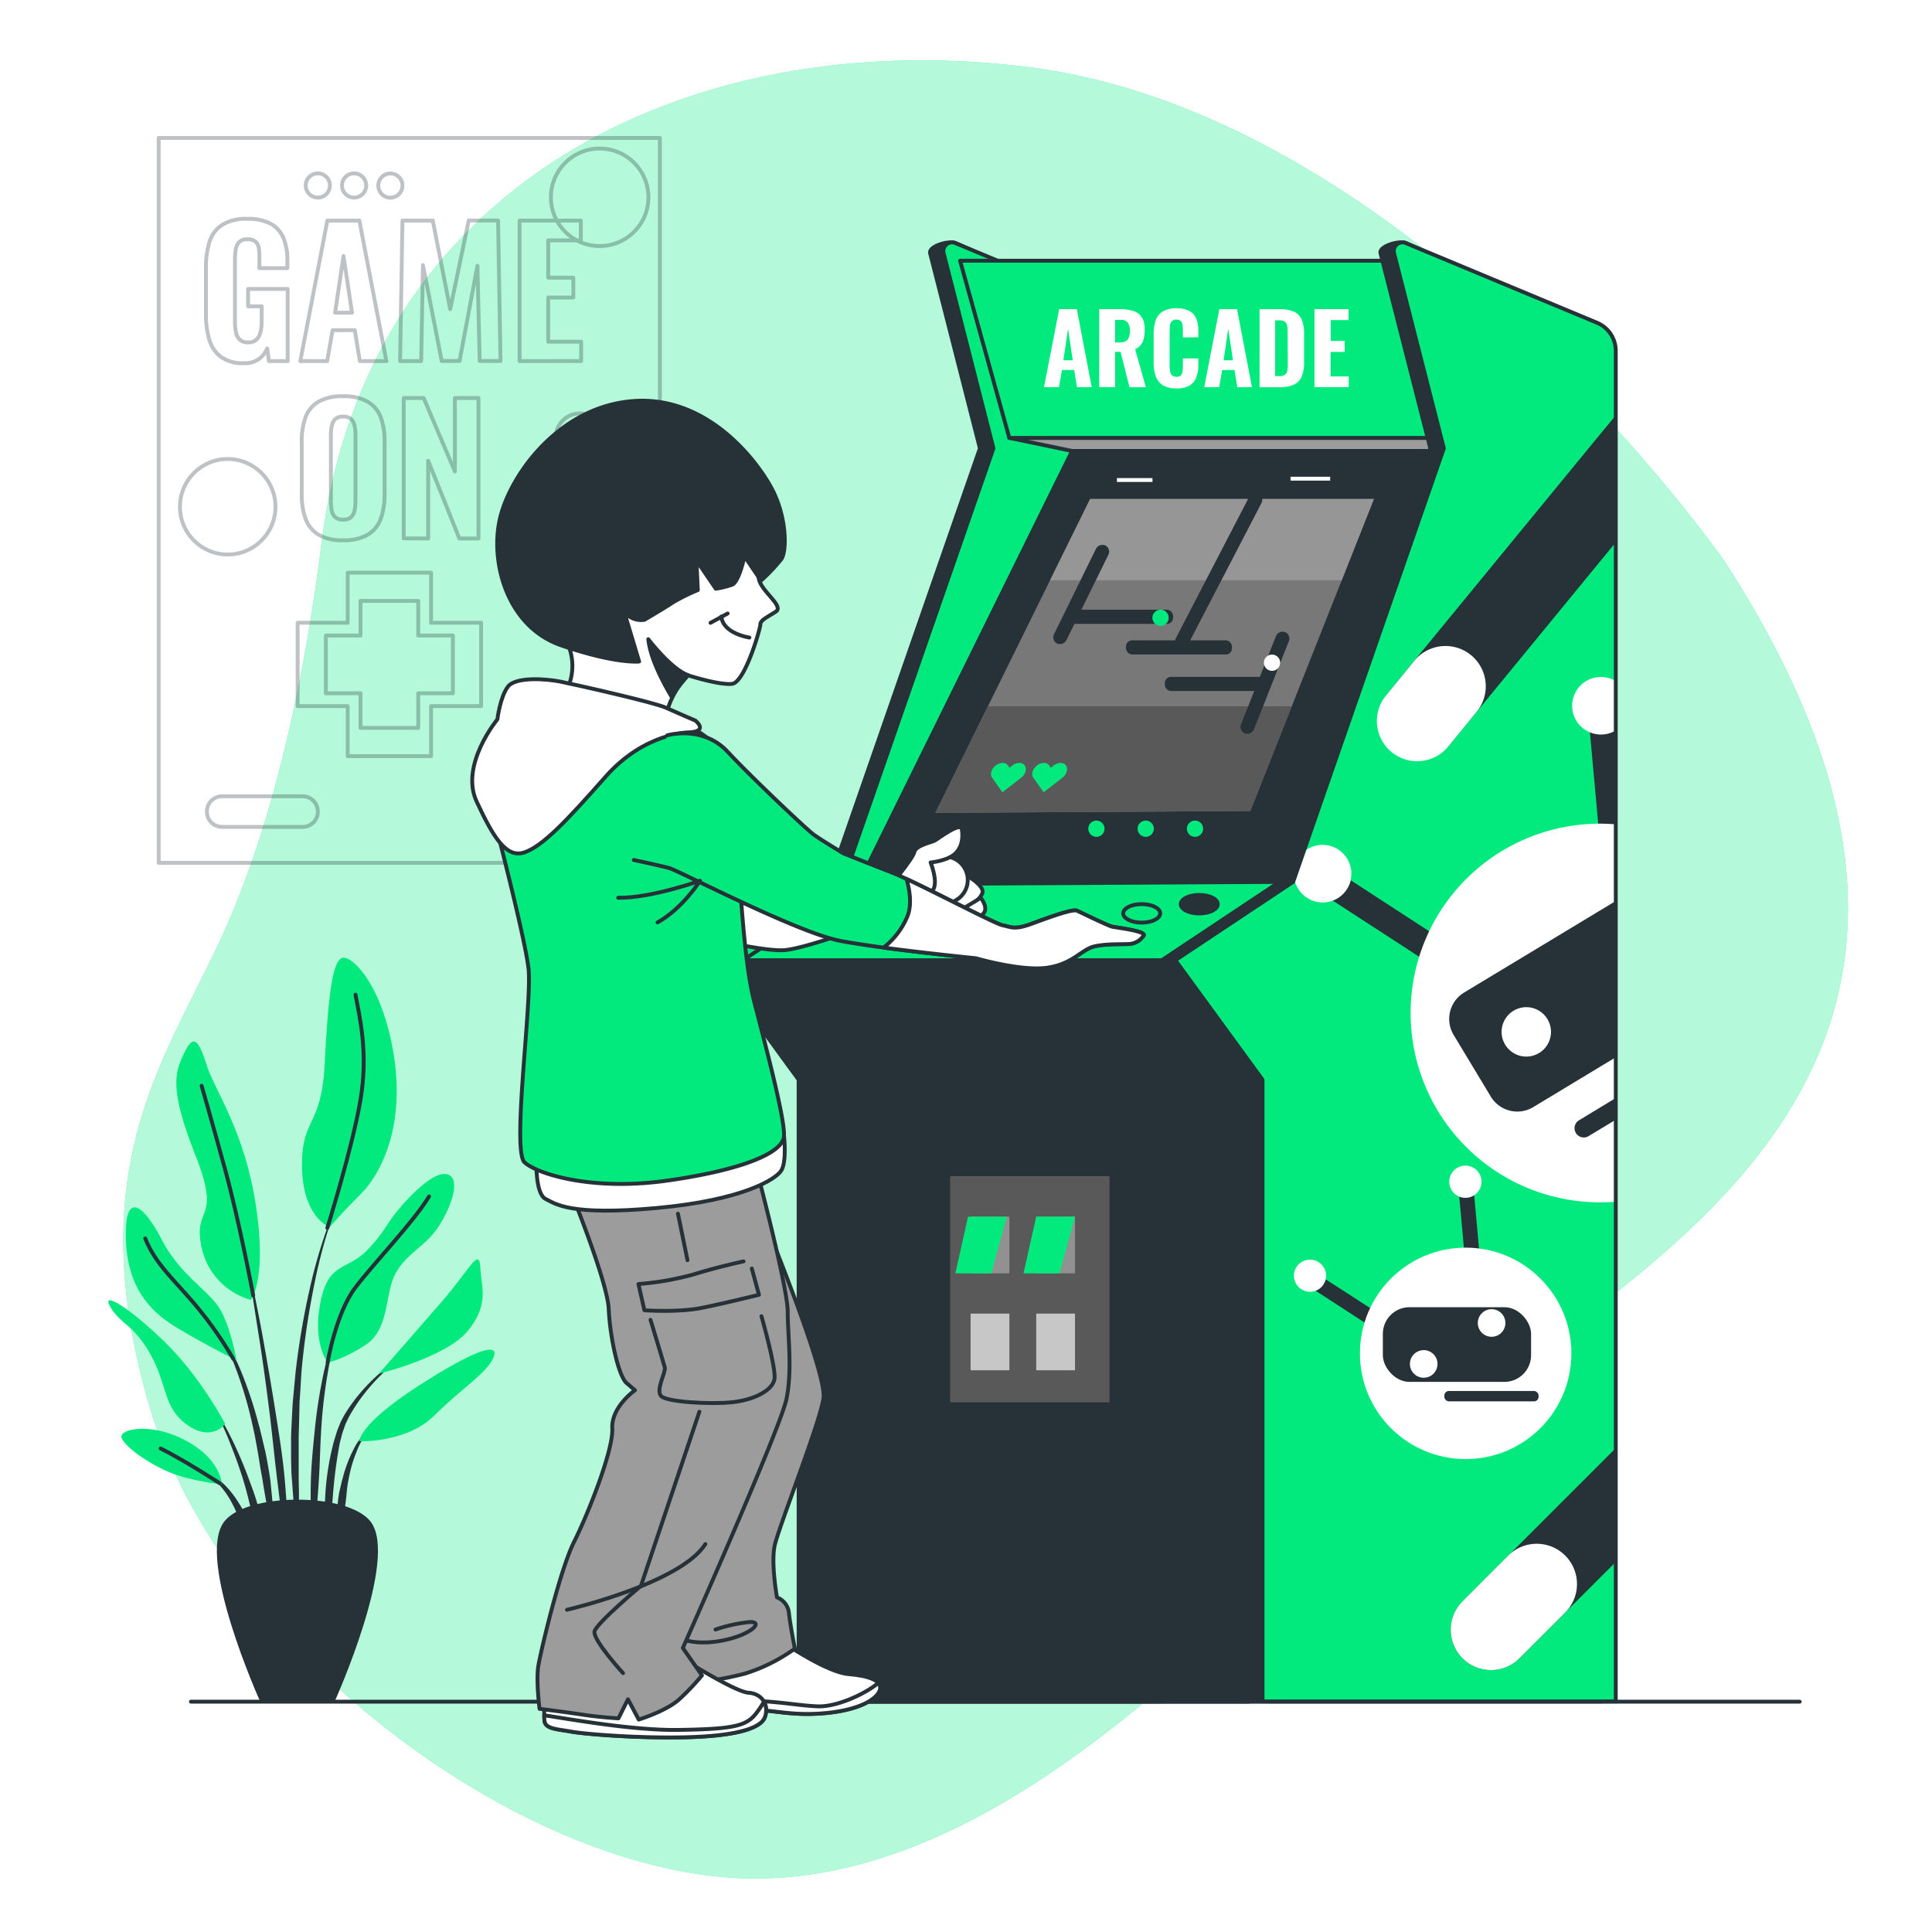 <svg class="animated" id="freepik_stories-arcade-machine" xmlns="http://www.w3.org/2000/svg" viewBox="0 0 500 500" version="1.1" xmlns:xlink="http://www.w3.org/1999/xlink" xmlns:svgjs="http://svgjs.com/svgjs"><style>svg#freepik_stories-arcade-machine:not(.animated) .animable {opacity: 0;}svg#freepik_stories-arcade-machine.animated #freepik--Poster--inject-64 {animation: 6s Infinite  linear heartbeat;animation-delay: 0s;}svg#freepik_stories-arcade-machine.animated #freepik--arcade-machine--inject-64 {animation: 6s Infinite  linear shake;animation-delay: 0s;}svg#freepik_stories-arcade-machine.animated #freepik--Character--inject-64 {animation: 6s Infinite  linear shake;animation-delay: 0s;}            @keyframes heartbeat {                0% {                    transform: scale(1);                }                10% {                    transform: scale(1.1);                }                30% {                    transform: scale(1);                }                40% {                    transform: scale(1);                }                50% {                    transform: scale(1.1);                }                60% {                    transform: scale(1);                }                100% {                    transform: scale(1);                }            }                    @keyframes shake {                10%, 90% {                    transform: translate3d(-1px, 0, 0);                  }                  20%, 80% {                    transform: translate3d(2px, 0, 0);                  }                  30%, 50%, 70% {                    transform: translate3d(-4px, 0, 0);                  }                  40%, 60% {                    transform: translate3d(4px, 0, 0);                  }            }        </style><g id="freepik--background-simple--inject-64" class="animable animator-active" style="transform-origin: 255.072px 250.894px;"><path d="M446.33,145.29s-80.4-115.75-180.78-128C176.94,6.41,94.69,48.79,83.24,140.35,79.16,173,71.9,209.07,59,238.83,44.53,272.21,19.84,300,38.75,364.17s98.77,122.12,156.82,122,112.58-52.89,157.57-100.88S541.4,292.17,446.33,145.29Z" style="fill: rgb(2, 234, 126); transform-origin: 255.072px 250.894px;" id="el3d8qp3re0b7" class="animable"></path><g id="el30pkoa3ia2x"><path d="M446.33,145.29s-80.4-115.75-180.78-128C176.94,6.41,94.69,48.79,83.24,140.35,79.16,173,71.9,209.07,59,238.83,44.53,272.21,19.84,300,38.75,364.17s98.77,122.12,156.82,122,112.58-52.89,157.57-100.88S541.4,292.17,446.33,145.29Z" style="fill: rgb(255, 255, 255); opacity: 0.7; transform-origin: 255.072px 250.894px;" class="animable"></path></g></g><g id="freepik--Poster--inject-64" class="animable" style="transform-origin: 105.92px 129.5px;"><g id="el1hy125doetl"><g style="opacity: 0.3; transform-origin: 105.92px 129.5px;" class="animable"><rect x="41.07" y="35.7" width="129.7" height="187.6" style="fill: none; stroke: rgb(38, 50, 56); stroke-linecap: round; stroke-linejoin: round; transform-origin: 105.92px 129.5px;" id="elcfuba23xez" class="animable"></rect><polygon points="124.51 161.16 111.56 161.16 111.56 148.21 89.98 148.21 89.98 161.16 77.03 161.16 77.03 182.74 89.98 182.74 89.98 195.69 111.56 195.69 111.56 182.74 124.51 182.74 124.51 161.16" style="fill: none; stroke: rgb(38, 50, 56); stroke-linecap: round; stroke-linejoin: round; transform-origin: 100.77px 171.95px;" id="el8ssjckx17ji" class="animable"></polygon><polygon points="117.2 164.48 108.24 164.48 108.24 155.51 93.3 155.51 93.3 164.48 84.33 164.48 84.33 179.42 93.3 179.42 93.3 188.38 108.24 188.38 108.24 179.42 117.2 179.42 117.2 164.48" style="fill: none; stroke: rgb(38, 50, 56); stroke-linecap: round; stroke-linejoin: round; transform-origin: 100.765px 171.945px;" id="elxswpb23sz1b" class="animable"></polygon><path d="M63.13,94a9.74,9.74,0,0,1-5.83-1.55,8.4,8.4,0,0,1-3.08-4.39,21.72,21.72,0,0,1-.92-6.63V69.26a21.67,21.67,0,0,1,.94-6.74,8.07,8.07,0,0,1,3.3-4.35,11.68,11.68,0,0,1,6.4-1.53,12.47,12.47,0,0,1,6.17,1.3,7.42,7.42,0,0,1,3.26,3.69,14.64,14.64,0,0,1,1,5.65v2.11H67.13V66.83A15.81,15.81,0,0,0,67,64.3a3,3,0,0,0-.83-1.73A2.94,2.94,0,0,0,64,61.94a2.72,2.72,0,0,0-2.15.76,3.72,3.72,0,0,0-.86,2,16.83,16.83,0,0,0-.18,2.53V83.31a12.65,12.65,0,0,0,.27,2.74,3.49,3.49,0,0,0,1,1.88,3.09,3.09,0,0,0,2.14.68,3,3,0,0,0,2.15-.72,3.85,3.85,0,0,0,1.06-2,12.58,12.58,0,0,0,.29-2.81V79.27H64.21V74.78H74.45V93.45H69.6l-.45-3.27A6.68,6.68,0,0,1,67,92.92,6.31,6.31,0,0,1,63.13,94Z" style="fill: none; stroke: rgb(38, 50, 56); stroke-linecap: round; stroke-linejoin: round; transform-origin: 63.873px 75.32px;" id="el4efsyiel6q9" class="animable"></path><path d="M77.72,93.45l7-36.36H93l7,36.36H93.12l-1.3-8H86.07l-1.39,8Zm9-12.52H91.1L88.9,66.25Z" style="fill: none; stroke: rgb(38, 50, 56); stroke-linecap: round; stroke-linejoin: round; transform-origin: 88.86px 75.27px;" id="elpl6cs40ss7d" class="animable"></path><path d="M103.54,93.45l.62-36.36H112L116.51,80l4.8-22.94h7.59l.63,36.36h-5.39l-.58-24.64-4.63,24.64h-4.62l-4.85-24.82L109,93.45Z" style="fill: none; stroke: rgb(38, 50, 56); stroke-linecap: round; stroke-linejoin: round; transform-origin: 116.535px 75.255px;" id="el8g8a0oydkzc" class="animable"></path><path d="M134.47,93.45V57.09h15.84v5.12h-8.43v9.65h6.5V77h-6.5V88.43h8.52v5Z" style="fill: none; stroke: rgb(38, 50, 56); stroke-linecap: round; stroke-linejoin: round; transform-origin: 142.435px 75.27px;" id="el8607hwejc3b" class="animable"></path><path d="M88.77,139.82a12,12,0,0,1-6.33-1.44,8,8,0,0,1-3.35-4.1,18.21,18.21,0,0,1-1-6.4V114.32a18,18,0,0,1,1-6.37,7.75,7.75,0,0,1,3.35-4,12.27,12.27,0,0,1,6.33-1.4,12.3,12.3,0,0,1,6.39,1.42,7.81,7.81,0,0,1,3.37,4,17.81,17.81,0,0,1,1,6.35v13.56a18.21,18.21,0,0,1-1,6.4,7.86,7.86,0,0,1-3.37,4.1A12.2,12.2,0,0,1,88.77,139.82Zm0-5.34a3,3,0,0,0,2.11-.65,3.29,3.29,0,0,0,.89-1.75,11.81,11.81,0,0,0,.23-2.36v-17.2a11.43,11.43,0,0,0-.23-2.33,3.26,3.26,0,0,0-.89-1.73,3,3,0,0,0-2.11-.65,2.82,2.82,0,0,0-2,.65,3.27,3.27,0,0,0-.9,1.73,11.43,11.43,0,0,0-.23,2.33v17.2a12.64,12.64,0,0,0,.21,2.36,3.14,3.14,0,0,0,.87,1.75A2.9,2.9,0,0,0,88.77,134.48Z" style="fill: none; stroke: rgb(38, 50, 56); stroke-linecap: round; stroke-linejoin: round; transform-origin: 88.81px 121.185px;" id="el4s14hsfgax3" class="animable"></path><path d="M104.48,139.33V103h5.16l8.08,19V103h6.11v36.37h-4.94l-8.08-20.12v20.12Z" style="fill: none; stroke: rgb(38, 50, 56); stroke-linecap: round; stroke-linejoin: round; transform-origin: 114.155px 121.185px;" id="eld7sx5efmxo5" class="animable"></path><g id="elbqevov3eoqi"><circle cx="58.93" cy="131.15" r="12.36" style="fill: none; stroke: rgb(38, 50, 56); stroke-linecap: round; stroke-linejoin: round; transform-origin: 58.93px 131.15px; transform: rotate(-45deg);" class="animable"></circle></g><circle cx="155.19" cy="51.06" r="12.62" style="fill: none; stroke: rgb(38, 50, 56); stroke-linecap: round; stroke-linejoin: round; transform-origin: 155.19px 51.06px;" id="elb1bitoxtb4" class="animable"></circle><circle cx="150.07" cy="113.25" r="6.26" style="fill: none; stroke: rgb(38, 50, 56); stroke-linecap: round; stroke-linejoin: round; transform-origin: 150.07px 113.25px;" id="elktp9yuk228e" class="animable"></circle><path d="M85.38,48a3.13,3.13,0,1,0-3.13,3.13A3.13,3.13,0,0,0,85.38,48Z" style="fill: none; stroke: rgb(38, 50, 56); stroke-linecap: round; stroke-linejoin: round; transform-origin: 82.25px 48px;" id="elfdxuuq59iro" class="animable"></path><path d="M94.77,48a3.13,3.13,0,1,0-3.13,3.13A3.13,3.13,0,0,0,94.77,48Z" style="fill: none; stroke: rgb(38, 50, 56); stroke-linecap: round; stroke-linejoin: round; transform-origin: 91.64px 48px;" id="ela4d1jpncy84" class="animable"></path><path d="M104.16,48A3.13,3.13,0,1,0,101,51.16,3.13,3.13,0,0,0,104.16,48Z" style="fill: none; stroke: rgb(38, 50, 56); stroke-linecap: round; stroke-linejoin: round; transform-origin: 101.03px 48.03px;" id="elaiy976hlaea" class="animable"></path><path d="M78.33,214H57.46A3.91,3.91,0,0,1,53.55,210h0a3.91,3.91,0,0,1,3.91-3.92H78.33A3.92,3.92,0,0,1,82.25,210h0A3.92,3.92,0,0,1,78.33,214Z" style="fill: none; stroke: rgb(38, 50, 56); stroke-linecap: round; stroke-linejoin: round; transform-origin: 67.9px 210.04px;" id="elt9lhg0z2jpk" class="animable"></path><path d="M160,130H139.12A3.92,3.92,0,0,1,135.2,126h0a3.92,3.92,0,0,1,3.92-3.91H160A3.91,3.91,0,0,1,163.9,126h0A3.91,3.91,0,0,1,160,130Z" style="fill: none; stroke: rgb(38, 50, 56); stroke-linecap: round; stroke-linejoin: round; transform-origin: 149.55px 126.045px;" id="ela42pcnuhkz" class="animable"></path></g></g></g><g id="freepik--Floor--inject-64" class="animable" style="transform-origin: 257.585px 440.39px;"><line x1="49.41" y1="440.39" x2="465.76" y2="440.39" style="fill: none; stroke: rgb(38, 50, 56); stroke-linecap: round; stroke-linejoin: round; transform-origin: 257.585px 440.39px;" id="eln8zzazukic" class="animable"></line></g><g id="freepik--Plant--inject-64" class="animable" style="transform-origin: 78.007px 343.972px;"><path d="M87.27,311.54h0a.1.1,0,0,0,0-.13.1.1,0,0,0-.13.06,129.81,129.81,0,0,0-6.82,21.36A202.19,202.19,0,0,0,76.51,355l-.53,5.6c-.08.93-.18,1.86-.25,2.8l-.15,2.81c-.09,1.87-.2,3.74-.25,5.62l0,5.63.06,2.81c0,.94.11,1.87.17,2.81.14,1.87.26,3.74.43,5.6.36,3.73.92,7.44,1.5,11.14a.08.08,0,0,0,.09.08.09.09,0,0,0,.1-.1h0c0-1.88-.09-3.74-.13-5.61s-.22-3.72-.19-5.59,0-3.72-.06-5.58l0-2.79,0-2.79,0-5.58.15-5.57.06-2.79c0-.93.11-1.85.16-2.78l.34-5.57A198.57,198.57,0,0,1,81.23,333,130.13,130.13,0,0,1,87.27,311.54Z" style="fill: rgb(38, 50, 56); transform-origin: 81.312px 355.652px;" id="elfk5bhrd7rpb" class="animable"></path><path d="M88.07,340.69a.1.1,0,0,0-.06-.12.1.1,0,0,0-.13.06,135,135,0,0,0-4,14.16,132.34,132.34,0,0,0-2.34,14.55c-.5,4.88-1,9.77-1.11,14.68A122.59,122.59,0,0,0,81,398.73a.1.1,0,0,0,.2,0c.57-4.89.91-9.76,1.25-14.63s.39-9.75.71-14.62A128.89,128.89,0,0,1,84.88,355,132.67,132.67,0,0,1,88.07,340.69Z" style="fill: rgb(38, 50, 56); transform-origin: 84.238px 369.697px;" id="elpbpp6ens2ej" class="animable"></path><path d="M104.23,351a.09.09,0,0,0-.13,0,49.28,49.28,0,0,0-10.81,9.42,44.06,44.06,0,0,0-4.23,5.88l-.87,1.64-.68,1.7a16.77,16.77,0,0,0-.59,1.73c-.17.58-.37,1.15-.53,1.74a69.86,69.86,0,0,0-2.23,14.26,82,82,0,0,0,.53,14.36.11.11,0,0,0,.1.08.09.09,0,0,0,.1-.09l1.23-14.21a125.81,125.81,0,0,1,1.8-14c.13-.57.3-1.13.44-1.7a16,16,0,0,1,.5-1.67l.58-1.65.74-1.55A42.28,42.28,0,0,1,94.05,361a48.72,48.72,0,0,1,10.15-9.87h0A.09.09,0,0,0,104.23,351Z" style="fill: rgb(38, 50, 56); transform-origin: 94.15px 376.391px;" id="elavdpm07puz" class="animable"></path><path d="M96.41,369.21a15.77,15.77,0,0,0-4.92,5.91,34.83,34.83,0,0,0-2.75,7.24c-.19.62-.35,1.24-.48,1.88l-.45,1.89a33.09,33.09,0,0,0-.47,3.83c0,1.29-.06,2.58,0,3.87a33.37,33.37,0,0,0,.51,3.84.11.11,0,0,0,.07.08.1.1,0,0,0,.12-.08,34.15,34.15,0,0,0,.68-3.78c.2-1.25.4-2.5.55-3.74s.34-2.48.44-3.73.27-2.49.53-3.7a34.42,34.42,0,0,1,2.11-7.18,15.88,15.88,0,0,1,4.13-6.16h0a.09.09,0,0,0,0-.13A.1.1,0,0,0,96.41,369.21Z" style="fill: rgb(38, 50, 56); transform-origin: 91.91px 383.481px;" id="elq5w3n4lyjgg" class="animable"></path><path d="M73.74,383.45c-.53-6.31-1.57-12.56-2.56-18.8S69.11,352.18,68,346s-2.42-12.4-3.76-18.57a.1.1,0,0,0-.12-.08.09.09,0,0,0-.07.11c1.08,6.22,2,12.46,3,18.71s1.83,12.48,2.62,18.74,1.38,12.54,2.16,18.79l2.31,18.78a.09.09,0,0,0,.09.09.11.11,0,0,0,.11-.09c.07-1.59.07-3.17.11-4.76s-.07-3.16-.09-4.75C74.25,389.76,74,386.61,73.74,383.45Z" style="fill: rgb(38, 50, 56); transform-origin: 69.253px 364.959px;" id="eluf52u2wqquc" class="animable"></path><path d="M70,383.36c-.34-2.5-.8-5-1.28-7.46l-.88-3.69c-.29-1.22-.57-2.46-.93-3.67a105.16,105.16,0,0,0-4.82-14.35l-.76-1.73-.84-1.7c-.53-1.15-1.18-2.24-1.79-3.34a28,28,0,0,0-4.56-6,.1.1,0,0,0-.13,0,.11.11,0,0,0,0,.14h0a28,28,0,0,1,4.17,6.18c.55,1.12,1.13,2.22,1.6,3.38l.74,1.72.66,1.75a103.6,103.6,0,0,1,4.2,14.36c.57,2.42,1,4.9,1.43,7.35l.59,3.7c.21,1.23.47,2.45.65,3.68.39,2.47.84,4.93,1.28,7.4s.83,4.95,1.35,7.42a.1.1,0,0,0,.1.08.1.1,0,0,0,.1-.1q0-3.78-.18-7.56C70.52,388.37,70.22,385.87,70,383.36Z" style="fill: rgb(38, 50, 56); transform-origin: 62.432px 369.988px;" id="elnjj9f4gsjd" class="animable"></path><path d="M64.73,383.68c-1.17-3.31-2.52-6.55-4-9.73a88.19,88.19,0,0,0-5-9.21.1.1,0,0,0-.13,0,.1.1,0,0,0,0,.13,86,86,0,0,1,4.29,9.5c1.28,3.23,2.44,6.51,3.41,9.83s1.69,6.71,2.57,10.05,1.69,6.71,2.71,10.09a.1.1,0,0,0,.2,0,50.75,50.75,0,0,0-1-10.5A64.74,64.74,0,0,0,64.73,383.68Z" style="fill: rgb(38, 50, 56); transform-origin: 62.179px 384.578px;" id="elfzgrzife9hu" class="animable"></path><path d="M64.52,394.71a22.73,22.73,0,0,0-2.78-5.82,24.51,24.51,0,0,0-4-5,17.94,17.94,0,0,0-2.58-1.94,10.34,10.34,0,0,0-2.91-1.32.1.1,0,0,0-.12.06.1.1,0,0,0,0,.13h0A14.58,14.58,0,0,1,57,384.55a22.85,22.85,0,0,1,3.37,5.11c1,1.81,1.46,3.81,2.29,5.68.37,1,.73,1.92,1.16,2.88a24.46,24.46,0,0,0,1.27,2.91h0a.09.09,0,0,0,.08.05.1.1,0,0,0,.11-.1,24.76,24.76,0,0,0-.12-3.22C65,396.81,64.77,395.76,64.52,394.71Z" style="fill: rgb(38, 50, 56); transform-origin: 58.698px 390.903px;" id="elhe7sakj93q8" class="animable"></path><path d="M64.91,336.42A18,18,0,0,1,52.18,322.9c-2.39-11.14,5.3-6.37-1.59-23.87s-5.3-21.47-2.92-26.51,3.72-3.45,5.84,3.18,9.81,17,12.72,36.33S64.91,336.42,64.91,336.42Z" style="fill: rgb(2, 234, 126); transform-origin: 56.444px 302.986px;" id="el2bsuprmo4ha" class="animable"></path><path d="M85.32,317.59s-6.89-2.38-7.16-15.37,5-10.34,5.84-26.52,1.85-27.57,4.77-27.84,10.61,8,13.26,26-3.45,30-8.75,35.26S85.32,317.59,85.32,317.59Z" style="fill: rgb(2, 234, 126); transform-origin: 90.41px 282.722px;" id="elunbypmmkks" class="animable"></path><path d="M61.2,352.06s-1.6-9.54-4.78-14.05-10.07-8.48-14.58-17.23-9.54-13-9.28-.53,5.83,18.82,12.73,23.06S61.2,352.06,61.2,352.06Z" style="fill: rgb(2, 234, 126); transform-origin: 46.875px 332.259px;" id="elzlwd88zoxy" class="animable"></path><path d="M58.28,368.5s-6.36-12.19-15.64-21.21-16.71-13.52-14.06-9,5.84,4.24,10.34,12.19,3.19,13.79,9.55,18.3S58.28,368.5,58.28,368.5Z" style="fill: rgb(2, 234, 126); transform-origin: 43.159px 353.614px;" id="elk8wgznq3bu" class="animable"></path><path d="M57.48,384.14c-.26-.79-.53-6.62-9.54-11.4s-17.5-2.91-16.44-.53,6.63,6.37,12.2,8.75S57.48,384.14,57.48,384.14Z" style="fill: rgb(2, 234, 126); transform-origin: 44.445px 376.954px;" id="ellubp5dt7uom" class="animable"></path><path d="M84.79,352.59s-4-5-1.85-15.64,6.89-7.95,12.19-13.52,4.25-6.37,9.55-12.2,10.07-9,12.19-6.63-1.06,9.81-4.24,14.06S104.41,325,102,330.32s-1.33,13.79-7.43,17.77S84.79,352.59,84.79,352.59Z" style="fill: rgb(2, 234, 126); transform-origin: 99.931px 328.199px;" id="eltmo2j969ni" class="animable"></path><path d="M98.05,355.51s9.54-10.87,16.44-18.83,9.54-14.05,9.81-8.74,2.38,9.54-3.18,16.43S98.05,355.51,98.05,355.51Z" style="fill: rgb(2, 234, 126); transform-origin: 111.483px 340.726px;" id="elx6v6p6nai2" class="animable"></path><path d="M93,373s-.26-4.24,14.85-14.05,21.48-11.67,19.89-7.69-8.22,8-15.38,15.11S93,373,93,373Z" style="fill: rgb(2, 234, 126); transform-origin: 110.489px 361.155px;" id="elek5hu6qzvql" class="animable"></path><path d="M65.54,335.29s-3.55-19-7.26-32.54S52.18,281,52.18,281" style="fill: none; stroke: rgb(38, 50, 56); stroke-linecap: round; stroke-linejoin: round; transform-origin: 58.86px 308.145px;" id="elusrql177i3" class="animable"></path><path d="M84.71,317.79s6.45-20.61,8.57-33.07S93,263,92,257.41" style="fill: none; stroke: rgb(38, 50, 56); stroke-linecap: round; stroke-linejoin: round; transform-origin: 89.419px 287.6px;" id="el1eg0vmzpybs" class="animable"></path><path d="M60.36,351.66a100.33,100.33,0,0,0-9.77-13.91c-5.83-6.9-10.34-10.61-13-17.24" style="fill: none; stroke: rgb(38, 50, 56); stroke-linecap: round; stroke-linejoin: round; transform-origin: 48.975px 336.085px;" id="el523crbrs4v" class="animable"></path><path d="M84.79,352.59s2.12-12.72,7.16-19.35,15.11-17,19.09-23.6" style="fill: none; stroke: rgb(38, 50, 56); stroke-linecap: round; stroke-linejoin: round; transform-origin: 97.915px 331.115px;" id="el7u25bfwxtdx" class="animable"></path><path d="M56.86,383.86s-8.92-5.81-15.29-9" style="fill: none; stroke: rgb(38, 50, 56); stroke-linecap: round; stroke-linejoin: round; transform-origin: 49.215px 379.36px;" id="elcurw42a470w" class="animable"></path><path d="M86.18,440.09H67.76s-16.67-37-9.22-46.14c5.85-7.12,31-7.12,36.86,0C102.86,403.05,86.18,440.09,86.18,440.09Z" style="fill: rgb(38, 50, 56); stroke: rgb(38, 50, 56); stroke-linecap: round; stroke-linejoin: round; transform-origin: 76.972px 414.35px;" id="el7mywlnp46cn" class="animable"></path></g><g id="freepik--arcade-machine--inject-64" class="animable" style="transform-origin: 301.23px 251.55px;"><path d="M184.12,248.5l30.48-20.28,39-112.19L240.71,65.52c-.45-1.8,4.85-3.35,6.56-2.63l50.86,22.65V440.33H206.68V279.43Z" style="fill: rgb(38, 50, 56); stroke: rgb(38, 50, 56); stroke-linecap: round; stroke-linejoin: round; transform-origin: 241.125px 251.52px;" id="elt9fsdzz99oi" class="animable"></path><path d="M187.63,248.5l30.48-20.28,39-112.19-12.9-50.51a2.24,2.24,0,0,1,3-2.63l54.37,22.65V440.33H210.19V279.43Z" style="fill: rgb(2, 234, 126); stroke: rgb(38, 50, 56); stroke-linecap: round; stroke-linejoin: round; transform-origin: 244.605px 251.531px;" id="eljz7mknst9h" class="animable"></path><polygon points="261.21 113.33 277.46 116.71 373.69 116.71 374.58 113.33 261.21 113.33" style="fill: rgb(156, 156, 156); stroke: rgb(38, 50, 56); stroke-linecap: round; stroke-linejoin: round; transform-origin: 317.895px 115.02px;" id="el67hpz2i8buk" class="animable"></polygon><polygon points="222.15 228.85 277.46 116.71 378.85 116.71 334.67 228.22 222.15 228.85" style="fill: rgb(38, 50, 56); stroke: rgb(38, 50, 56); stroke-linecap: round; stroke-linejoin: round; transform-origin: 300.5px 172.78px;" id="el8joxoqpoe2k" class="animable"></polygon><polygon points="242.07 210.37 282.13 129.13 355.57 129.13 323.57 209.9 242.07 210.37" style="fill: rgb(120, 120, 120); transform-origin: 298.82px 169.75px;" id="elyc5mawzbr9g" class="animable"></polygon><polygon points="255.67 182.79 242.07 210.37 323.57 209.9 334.31 182.79 255.67 182.79" style="fill: rgb(89, 89, 89); transform-origin: 288.19px 196.58px;" id="el6yywfzkffyc" class="animable"></polygon><polygon points="347.24 150.17 355.57 129.13 282.13 129.13 271.76 150.17 347.24 150.17" style="fill: rgb(150, 150, 150); transform-origin: 313.665px 139.65px;" id="elsk2eysdmevj" class="animable"></polygon><rect x="291.4" y="165.72" width="27.44" height="3.66" rx="1.58" style="fill: rgb(38, 50, 56); transform-origin: 305.12px 167.55px;" id="elzsi990sg9u9" class="animable"></rect><path d="M286.83,143.6l-10.8,22a1.9,1.9,0,0,1-2.45.94h0a1.78,1.78,0,0,1-.78-2.44l10.8-22a1.9,1.9,0,0,1,2.45-.94h0A1.79,1.79,0,0,1,286.83,143.6Z" style="fill: rgb(38, 50, 56); transform-origin: 279.813px 153.85px;" id="elwrcl9fi07sg" class="animable"></path><path d="M326.46,130.19l-18.9,36.42a1.88,1.88,0,0,1-2.44.94h0a1.79,1.79,0,0,1-.78-2.44l18.89-36.42a1.9,1.9,0,0,1,2.45-.94h0A1.78,1.78,0,0,1,326.46,130.19Z" style="fill: rgb(38, 50, 56); transform-origin: 315.402px 147.651px;" id="elfj0r13ivzgr" class="animable"></path><path d="M333.55,165.94l-9,22.74a1.89,1.89,0,0,1-2.36,1.13h0a1.79,1.79,0,0,1-1-2.37l9-22.74a1.89,1.89,0,0,1,2.36-1.13h0A1.79,1.79,0,0,1,333.55,165.94Z" style="fill: rgb(38, 50, 56); transform-origin: 327.37px 176.69px;" id="elln28lo38l9" class="animable"></path><rect x="276.16" y="157.79" width="27.44" height="3.66" rx="1.58" style="fill: rgb(38, 50, 56); transform-origin: 289.88px 159.62px;" id="el2rhot2ndq7t" class="animable"></rect><rect x="301.46" y="175.17" width="27.44" height="3.66" rx="1.58" style="fill: rgb(38, 50, 56); transform-origin: 315.18px 177px;" id="ellgj6g4cjbx" class="animable"></rect><path d="M302.45,159.89a2.1,2.1,0,1,0-2.09,2.09A2.1,2.1,0,0,0,302.45,159.89Z" style="fill: rgb(2, 234, 126); transform-origin: 300.35px 159.88px;" id="ely7um4hq5y2j" class="animable"></path><path d="M285.85,214.47a2.1,2.1,0,1,0-2.1,2.1A2.1,2.1,0,0,0,285.85,214.47Z" style="fill: rgb(2, 234, 126); transform-origin: 283.75px 214.47px;" id="elakscu0rv9v8" class="animable"></path><path d="M298.61,214.47a2.1,2.1,0,1,0-2.1,2.1A2.1,2.1,0,0,0,298.61,214.47Z" style="fill: rgb(2, 234, 126); transform-origin: 296.51px 214.47px;" id="eldx8p1tbexvj" class="animable"></path><path d="M311.37,214.47a2.1,2.1,0,1,0-2.09,2.1A2.1,2.1,0,0,0,311.37,214.47Z" style="fill: rgb(2, 234, 126); transform-origin: 309.27px 214.47px;" id="ely5ihdvuxlyf" class="animable"></path><path d="M331.3,171.51a2.1,2.1,0,1,0-2.1,2.1A2.1,2.1,0,0,0,331.3,171.51Z" style="fill: rgb(255, 255, 255); transform-origin: 329.2px 171.51px;" id="elu0xbo8enpt" class="animable"></path><path d="M265.2,198.1c-.63-.87-2.05-.87-3.18,0l-.74.58-.41-.58a1.66,1.66,0,0,0-1.39-.65,3,3,0,0,0-1.79.65c-1.13.88-1.55,2.31-.93,3.19l.41.57,2.25,3.18,4.11-3.18.74-.57a3.21,3.21,0,0,0,1.12-1.59A1.85,1.85,0,0,0,265.2,198.1Z" style="fill: rgb(2, 234, 126); transform-origin: 260.982px 201.244px;" id="elo9d9jbn5x1" class="animable"></path><path d="M275.87,198.1c-.63-.87-2.05-.87-3.18,0l-.74.58-.41-.58a1.66,1.66,0,0,0-1.39-.65,3,3,0,0,0-1.79.65c-1.13.88-1.55,2.31-.93,3.19l.41.57,2.25,3.18,4.11-3.18.74-.57a3.21,3.21,0,0,0,1.12-1.59A1.85,1.85,0,0,0,275.87,198.1Z" style="fill: rgb(2, 234, 126); transform-origin: 271.652px 201.244px;" id="el0peyuitivs3" class="animable"></path><line x1="333.99" y1="123.88" x2="344.25" y2="123.88" style="fill: none; stroke: rgb(255, 255, 255); stroke-miterlimit: 10; transform-origin: 339.12px 123.88px;" id="el94bfw6cmauh" class="animable"></line><line x1="289.06" y1="124.23" x2="298.26" y2="124.23" style="fill: none; stroke: rgb(255, 255, 255); stroke-miterlimit: 10; transform-origin: 293.66px 124.23px;" id="elxolftgnzqc" class="animable"></line><polygon points="222.15 228.85 334.67 228.22 304.18 248.5 191.3 249.14 222.15 228.85" style="fill: rgb(2, 234, 126); stroke: rgb(38, 50, 56); stroke-linecap: round; stroke-linejoin: round; transform-origin: 262.985px 238.68px;" id="elysletlmmkt" class="animable"></polygon><path d="M300.26,236.38c0,1.32-2.15,2.39-4.79,2.39s-4.79-1.07-4.79-2.39,2.14-2.4,4.79-2.4S300.26,235.06,300.26,236.38Z" style="fill: rgb(2, 234, 126); stroke: rgb(38, 50, 56); stroke-linecap: round; stroke-linejoin: round; transform-origin: 295.47px 236.375px;" id="elmwoiekm2958" class="animable"></path><path d="M283.05,239.09c0,1.32-2.14,2.39-4.79,2.39s-4.79-1.07-4.79-2.39,2.15-2.4,4.79-2.4S283.05,237.76,283.05,239.09Z" style="fill: rgb(2, 234, 126); stroke: rgb(38, 50, 56); stroke-linecap: round; stroke-linejoin: round; transform-origin: 278.26px 239.085px;" id="el9uky48goqww" class="animable"></path><path d="M315.16,234c0,1.33-2.15,2.4-4.79,2.4s-4.79-1.07-4.79-2.4,2.14-2.39,4.79-2.39S315.16,232.66,315.16,234Z" style="fill: rgb(38, 50, 56); stroke: rgb(38, 50, 56); stroke-linecap: round; stroke-linejoin: round; transform-origin: 310.37px 234.005px;" id="eldvdc8yr6vtr" class="animable"></path><rect x="209.82" y="279.43" width="113.42" height="160.96" style="fill: rgb(38, 50, 56); stroke: rgb(38, 50, 56); stroke-linecap: round; stroke-linejoin: round; transform-origin: 266.53px 359.91px;" id="elhnl1x6x9ukg" class="animable"></rect><rect x="245.9" y="304.4" width="41.24" height="58.53" style="fill: rgb(89, 89, 89); transform-origin: 266.52px 333.665px;" id="elau21md6lxwo" class="animable"></rect><polygon points="300.67 248.5 187.26 248.5 209.81 279.43 323.23 279.43 300.67 248.5" style="fill: rgb(38, 50, 56); stroke: rgb(38, 50, 56); stroke-linecap: round; stroke-linejoin: round; transform-origin: 255.245px 263.965px;" id="elpia5l0ciu6j" class="animable"></polygon><polygon points="248.47 67.47 359.93 67.47 374.58 113.33 261.21 113.33 248.47 67.47" style="fill: rgb(2, 234, 126); stroke: rgb(38, 50, 56); stroke-linecap: round; stroke-linejoin: round; transform-origin: 311.525px 90.4px;" id="elzkptnx5k9mh" class="animable"></polygon><path d="M278.68,80h-4.56l-3.93,20.2h3.87l.78-4.44H278l.72,4.44h3.82Zm-3.47,13.24,1.2-8.16,1.22,8.16Z" style="fill: rgb(255, 255, 255); transform-origin: 276.365px 90.1px;" id="elz7c81ohckl" class="animable"></path><path d="M293.77,90.36a3.61,3.61,0,0,0,1.5-1.14,4.21,4.21,0,0,0,.76-1.66,10.53,10.53,0,0,0,.21-2.22c0-.23,0-.45,0-.66a6.68,6.68,0,0,0-.26-1.51,3.65,3.65,0,0,0-.5-1.07,4,4,0,0,0-2.24-1.63A11.63,11.63,0,0,0,289.7,80h-5.23v20.2h4.11V91.05H290l2.31,9.16h4.22Zm-1.61-3.06a1.82,1.82,0,0,1-.81,1,3.16,3.16,0,0,1-1.58.32h-1.19V82.8H290a2.12,2.12,0,0,1,1.9.74,3.6,3.6,0,0,1,.52,2.13A4.79,4.79,0,0,1,292.16,87.3Z" style="fill: rgb(255, 255, 255); transform-origin: 290.5px 90.104px;" id="elh8ydyqcapok" class="animable"></path><path d="M310.13,87.29v-1.7a8.55,8.55,0,0,0-.51-3.07,3.85,3.85,0,0,0-1.75-2,6.63,6.63,0,0,0-3.4-.73,6.77,6.77,0,0,0-3.56.82,4.46,4.46,0,0,0-1.83,2.34,8.31,8.31,0,0,0-.34,1.41,12.44,12.44,0,0,0-.18,2.19v7.26a10.9,10.9,0,0,0,.52,3.51,4.48,4.48,0,0,0,1.83,2.35,4.16,4.16,0,0,0,.73.37,7.21,7.21,0,0,0,2.83.49,6.37,6.37,0,0,0,3.44-.79,4.19,4.19,0,0,0,1.72-2.15,8.86,8.86,0,0,0,.5-3.13V92.76h-4v2a11.67,11.67,0,0,1-.09,1.37,1.9,1.9,0,0,1-.43,1,1.44,1.44,0,0,1-1.14.38,1.71,1.71,0,0,1-1.11-.33,1.75,1.75,0,0,1-.52-1,7.26,7.26,0,0,1-.14-1.49V85.54a10.16,10.16,0,0,1,.1-1.41,1.84,1.84,0,0,1,.48-1,1.54,1.54,0,0,1,1.19-.4,1.45,1.45,0,0,1,1.16.39,1.76,1.76,0,0,1,.42,1c0,.41.08.85.08,1.31v1.9Z" style="fill: rgb(255, 255, 255); transform-origin: 304.345px 90.16px;" id="elx11scmbhpfh" class="animable"></path><path d="M320.14,80h-4.57l-3.91,20.2h3.86l.77-4.44h3.2l.72,4.44H324Zm-3.47,13.24,1.2-8.16,1.22,8.16Z" style="fill: rgb(255, 255, 255); transform-origin: 317.83px 90.1px;" id="el5ho7hiuu7ec" class="animable"></path><path d="M336.9,82.74a3.88,3.88,0,0,0-2-2.07,9.86,9.86,0,0,0-4-.66h-4.93v20.2h5a9.28,9.28,0,0,0,3.93-.68,4,4,0,0,0,2-2.14,9.68,9.68,0,0,0,.6-3.69V86.34A9.26,9.26,0,0,0,336.9,82.74Zm-3.62,11.4a9.7,9.7,0,0,1-.12,1.76,1.67,1.67,0,0,1-.61,1.08,2.81,2.81,0,0,1-1.63.36H330V82.9h.85a3,3,0,0,1,1.58.3,1.49,1.49,0,0,1,.65.93,7.05,7.05,0,0,1,.16,1.69Z" style="fill: rgb(255, 255, 255); transform-origin: 331.738px 90.11px;" id="elfqixu0x3bj" class="animable"></path><path d="M344.34,97.42V91.08H348V88.22h-3.61V82.84H349V80h-8.81v20.2h8.86V97.42Z" style="fill: rgb(255, 255, 255); transform-origin: 344.62px 90.1px;" id="el90gg9wevua9" class="animable"></path><path d="M300.67,248.5l30.49-20.28,39-112.19L357.27,65.52c-.46-1.8,4.84-3.35,6.55-2.63l46,20.64a7.86,7.86,0,0,1,4.84,7.26V440.33H323.23V279.43Z" style="fill: rgb(38, 50, 56); stroke: rgb(38, 50, 56); stroke-linecap: round; stroke-linejoin: round; transform-origin: 357.665px 251.52px;" id="eluaqtkf1rzub" class="animable"></path><path d="M418.2,90.79V440.33H326.74V279.43l-22.56-30.92,30.49-20.29.3-.86,2.36-6.8L373.46,116.7l.23-.67-.69-2.7-6.31-24.71v-.06l-5.9-23a2.25,2.25,0,0,1,2-2.8h0a1.57,1.57,0,0,1,.48,0,.88.88,0,0,1,.26.06,1.23,1.23,0,0,1,.25.08l49.53,20.64A7.86,7.86,0,0,1,418.2,90.79Z" style="fill: rgb(2, 234, 126); transform-origin: 361.19px 251.536px;" id="elat2kvzukfst" class="animable"></path><path d="M376.94,251.54a3.49,3.49,0,0,1-3.69-.06l-33.74-21.92a3.47,3.47,0,0,1,3.78-5.83L377,245.65a3.47,3.47,0,0,1,1,4.81A3.6,3.6,0,0,1,376.94,251.54Z" style="fill: rgb(38, 50, 56); transform-origin: 358.248px 237.605px;" id="elr73f1i67eqj" class="animable"></path><path d="M418.32,188.25l-.54-5.93a3.47,3.47,0,0,0-6.91.63l3.75,41.26a3.46,3.46,0,0,0,3.7,3.14Z" style="fill: rgb(38, 50, 56); transform-origin: 414.591px 203.296px;" id="elyhr704pfh7" class="animable"></path><path d="M418.32,213.35a49,49,0,1,0,0,97.63Z" style="fill: rgb(255, 255, 255); transform-origin: 391.693px 262.165px;" id="elqsmg4j8jy9" class="animable"></path><path d="M418.32,233.08l-39.4,23.78a8,8,0,0,0-2.71,11l9.61,15.94a8,8,0,0,0,11,2.71l21.52-13Z" style="fill: rgb(38, 50, 56); transform-origin: 396.695px 260.375px;" id="elzqw7tzkuyd" class="animable"></path><path d="M418.32,176.36a7.45,7.45,0,1,0-.14,12.66l.14-.1Z" style="fill: rgb(255, 255, 255); transform-origin: 412.596px 182.647px;" id="elu1hdr0u7snn" class="animable"></path><path d="M349.57,227.81a7.46,7.46,0,0,1-3.4,4.67,7.85,7.85,0,0,1-1.24.6,7.46,7.46,0,0,1-9-3.14,7.23,7.23,0,0,1-1-2.58l2.36-6.8a6.85,6.85,0,0,1,1.14-.84,7.45,7.45,0,0,1,11.1,8.09Z" style="fill: rgb(255, 255, 255); transform-origin: 342.33px 226.1px;" id="elgq0hniuhau" class="animable"></path><path d="M400.47,263.74a6.39,6.39,0,1,1-8.77-2.16A6.38,6.38,0,0,1,400.47,263.74Z" style="fill: rgb(255, 255, 255); transform-origin: 395.004px 267.048px;" id="elmvpefoa1v2m" class="animable"></path><path d="M418.32,284.06,408.53,290a2.4,2.4,0,0,0,2.48,4.1l7.31-4.41Z" style="fill: rgb(38, 50, 56); transform-origin: 412.905px 289.219px;" id="elucj0zdo47nc" class="animable"></path><path d="M358.37,344.32a1.92,1.92,0,0,1-2.06,0l-18.85-12.24a1.94,1.94,0,0,1,2.11-3.26L358.42,341a2,2,0,0,1,.57,2.69A1.87,1.87,0,0,1,358.37,344.32Z" style="fill: rgb(38, 50, 56); transform-origin: 347.931px 336.566px;" id="elvyp14dah5i" class="animable"></path><path d="M382.35,330.54a1.77,1.77,0,0,1-.83.27,1.93,1.93,0,0,1-2.1-1.75L377.32,306a1.94,1.94,0,1,1,3.86-.35l2.1,23A1.93,1.93,0,0,1,382.35,330.54Z" style="fill: rgb(38, 50, 56); transform-origin: 380.298px 317.307px;" id="elqhiaoddb6km" class="animable"></path><g id="elwa17q1nqj5"><circle cx="379.31" cy="350.25" r="27.36" style="fill: rgb(255, 255, 255); transform-origin: 379.31px 350.25px; transform: rotate(-79.15deg);" class="animable"></circle></g><g id="elakrrlka6v5"><rect x="357.88" y="338.3" width="38.36" height="19.33" rx="6.9" style="fill: rgb(38, 50, 56); transform-origin: 377.06px 347.965px; transform: rotate(-31.11deg);" class="animable"></rect></g><path d="M382.81,303.68a4.17,4.17,0,1,0-1.41,5.72A4.16,4.16,0,0,0,382.81,303.68Z" style="fill: rgb(255, 255, 255); transform-origin: 379.241px 305.834px;" id="elsmowvcltadb" class="animable"></path><path d="M342.59,328a4.16,4.16,0,1,0-1.42,5.72A4.16,4.16,0,0,0,342.59,328Z" style="fill: rgb(255, 255, 255); transform-origin: 339.03px 330.153px;" id="elos66r17lftc" class="animable"></path><path d="M389.08,340.54a3.57,3.57,0,1,1-4.9-1.21A3.57,3.57,0,0,1,389.08,340.54Z" style="fill: rgb(255, 255, 255); transform-origin: 386.025px 342.386px;" id="elst1rfdo0vld" class="animable"></path><path d="M371.51,351.14a3.57,3.57,0,1,1-4.9-1.21A3.57,3.57,0,0,1,371.51,351.14Z" style="fill: rgb(255, 255, 255); transform-origin: 368.455px 352.987px;" id="el841i51b3wqo" class="animable"></path><g id="elv79cb3okxm"><rect x="373.8" y="359.99" width="24.38" height="2.68" rx="1.16" style="fill: rgb(38, 50, 56); transform-origin: 385.99px 361.33px; transform: rotate(-31.159deg);" class="animable"></rect></g><path d="M304.18,248.5l30.49-20.28,39-112.19L360.78,65.52a2.24,2.24,0,0,1,3-2.63l49.54,20.64a7.86,7.86,0,0,1,4.84,7.26V440.33H326.74V279.43Z" style="fill: none; stroke: rgb(38, 50, 56); stroke-linecap: round; stroke-linejoin: round; transform-origin: 361.17px 251.531px;" id="elya7xuf3dap" class="animable"></path><path d="M418.2,107.45V140.3l-3.51,4.28-32.48,39.59a.2.2,0,0,0-.06.07l-7.34,8.94A10.43,10.43,0,0,1,358.69,180L366,171l.08-.09,48.58-59.2Z" style="fill: rgb(38, 50, 56); transform-origin: 387.459px 151.992px;" id="eleam3hg2xk7o" class="animable"></path><path d="M366.74,197a10.41,10.41,0,0,1-8.05-17l7.34-9a10.42,10.42,0,0,1,16.12,13.22l-7.35,9A10.4,10.4,0,0,1,366.74,197Z" style="fill: rgb(255, 255, 255); transform-origin: 370.426px 182.093px;" id="el1wurrod19hr" class="animable"></path><path d="M418.2,374.72v29.47l-3.51,3.51-9.43,9.42a1.71,1.71,0,0,1-.18.2l-11.85,11.84a10.42,10.42,0,0,1-14.73-14.75l11.83-11.83c.13-.13.26-.26.39-.37l24-24Z" style="fill: rgb(38, 50, 56); transform-origin: 396.822px 403.463px;" id="elttosdyxwz7s" class="animable"></path><path d="M385.87,432.21a10.43,10.43,0,0,1-7.37-17.8l11.83-11.83a10.42,10.42,0,0,1,14.74,14.74l-11.83,11.83A10.4,10.4,0,0,1,385.87,432.21Z" style="fill: rgb(255, 255, 255); transform-origin: 391.784px 415.871px;" id="ele2l6ucnq02t" class="animable"></path><rect x="251.19" y="339.96" width="10.04" height="14.67" style="fill: rgb(199, 199, 199); transform-origin: 256.21px 347.295px;" id="elxz5zzlcelx" class="animable"></rect><rect x="268.17" y="339.96" width="10.04" height="14.67" style="fill: rgb(199, 199, 199); transform-origin: 273.19px 347.295px;" id="eleb60f6v3a5c" class="animable"></rect><rect x="251.19" y="314.87" width="10.04" height="14.67" style="fill: rgb(145, 145, 145); transform-origin: 256.21px 322.205px;" id="el4ty6t4zq75g" class="animable"></rect><rect x="268.17" y="314.87" width="10.04" height="14.67" style="fill: rgb(145, 145, 145); transform-origin: 273.19px 322.205px;" id="eloslpjbpaqns" class="animable"></rect><polygon points="278.21 314.87 274.21 329.55 264.88 329.55 268.17 314.87 278.21 314.87" style="fill: rgb(2, 234, 126); transform-origin: 271.545px 322.21px;" id="elu9gtyju4jl" class="animable"></polygon><polygon points="260.56 314.87 256.56 329.55 247.24 329.55 250.53 314.87 260.56 314.87" style="fill: rgb(2, 234, 126); transform-origin: 253.9px 322.21px;" id="elx69klodqkx" class="animable"></polygon></g><g id="freepik--Character--inject-64" class="animable" style="transform-origin: 209.116px 276.675px;"><path d="M203.76,425.78s10.48,7.05,15.82,7.48,8.77,1.71,8.12,4.06-5.13,5.13-13.68,6-13-.64-19.23-.86-11.55,2.57-15.18-.64-3.21-5.56-3-7.69,4.7-1.93,12-4.28S203.76,425.78,203.76,425.78Z" style="fill: rgb(255, 255, 255); stroke: rgb(38, 50, 56); stroke-linecap: round; stroke-linejoin: round; transform-origin: 202.128px 434.684px;" id="elwmsu0807wnp" class="animable"></path><path d="M227.7,437.32a1.81,1.81,0,0,0-.41-1.77c-3.09,2.67-10.61,6.23-15.62,6.05-6-.22-11.54-1.71-22.87-1.5l-10.66.21a12.78,12.78,0,0,0,1.47,1.5c3.63,3.21,9,.43,15.17.64s10.69,1.71,19.24.86S227.06,439.67,227.7,437.32Z" style="fill: rgb(255, 255, 255); stroke: rgb(38, 50, 56); stroke-linecap: round; stroke-linejoin: round; transform-origin: 202.96px 439.559px;" id="eltsuhrugj758" class="animable"></path><path d="M197.68,315.51s16.37,39.84,15.44,46.32-11.73,33.66-12.66,38.29.62,13.28.62,13.28a4.85,4.85,0,0,1,3.09,4c.31,3.09,1.54,9.26,1.54,9.26a44.66,44.66,0,0,1-13,6.49A81.3,81.3,0,0,1,177,435.64c-1.23,0-2.47-4.94-3.08-8.34s5.24-10.81,7.41-15.13S189,387.77,192.74,381s9-26.87,8.34-34.59-6.48-23.16-6.48-28.1S197.68,312.42,197.68,315.51Z" style="fill: rgb(156, 156, 156); stroke: rgb(38, 50, 56); stroke-linecap: round; stroke-linejoin: round; transform-origin: 193.517px 374.687px;" id="elm801ppnye5" class="animable"></path><path d="M176.19,424.07s3.85,1.92,11.11.43,10.48-4.92,6.63-4.71a39.43,39.43,0,0,0-8.76,1.93" style="fill: none; stroke: rgb(38, 50, 56); stroke-linecap: round; stroke-linejoin: round; transform-origin: 185.88px 422.424px;" id="el42loyfnmyf1" class="animable"></path><path d="M179.18,430.81s11.33,7.06,14.54,7.27,5.34,2.78,4.27,6.2-9.19,5.13-21.37,5.34-25.44-.85-28.86-1.49-6.63-.64-6.84-2.78a46.59,46.59,0,0,1,0-5.77s5.34-1.5,10-3.42,18.17-4.49,20.53-5.13S179.18,430.81,179.18,430.81Z" style="fill: rgb(255, 255, 255); stroke: rgb(38, 50, 56); stroke-linecap: round; stroke-linejoin: round; transform-origin: 169.55px 440.161px;" id="el02iirzmlrema" class="animable"></path><path d="M175.55,447.7c-12.31.18-29.43-3.06-34.71-3.77,0,.51,0,1,.08,1.42.21,2.14,3.42,2.14,6.84,2.78s16.67,1.71,28.86,1.49,20.3-1.92,21.37-5.34a4.83,4.83,0,0,0-.27-3.89,25,25,0,0,1-1.87,2.82C193.29,446.63,190.3,447.49,175.55,447.7Z" style="fill: rgb(255, 255, 255); stroke: rgb(38, 50, 56); stroke-linecap: round; stroke-linejoin: round; transform-origin: 169.558px 445.02px;" id="elcruc7xdokcw" class="animable"></path><path d="M147.66,308.22s9.57,23.47,9.88,30.57,2.47,17.29,4.63,19.15l2.16,1.85s-6.17,4.32-5.87,9.88-6.17,21.93-9.88,29.34-8.64,28.41-9.26,32.11.31,11.12.31,11.12,7.41.93,11.42,1.55,9,.92,9,.92l2.47-4.94,2.78,5.25s7.1-2.16,10.5-5.25a61.59,61.59,0,0,0,5.87-6.18l-4.95-7.1S202,369.67,203.55,362s.31-16.37.31-22.54-7.72-35.51-7.72-35.51Z" style="fill: rgb(156, 156, 156); stroke: rgb(38, 50, 56); stroke-linecap: round; stroke-linejoin: round; transform-origin: 171.718px 374.485px;" id="elk5e2howwteo" class="animable"></path><path d="M192.43,326.44s-7.1,1.54-13,3.4a76.3,76.3,0,0,1-14.2,2.47l1.54,6.79s8.65.62,14.83-.62,14.82-3.39,14.82-3.39l-1.85-6.8" style="fill: none; stroke: rgb(38, 50, 56); stroke-linecap: round; stroke-linejoin: round; transform-origin: 180.825px 332.848px;" id="elqn5fhzztdb" class="animable"></path><path d="M168.35,341.57s3.39,11.12,3.7,12.35-2.47,5.87-.92,7.41,13,2.17,18.52,1.55,10.5-3.09,10.81-6.18-3.39-16.06-3.39-16.06" style="fill: none; stroke: rgb(38, 50, 56); stroke-linecap: round; stroke-linejoin: round; transform-origin: 184.414px 351.878px;" id="ellu0hvcxd32" class="animable"></path><line x1="175.45" y1="314.09" x2="177.92" y2="326.13" style="fill: none; stroke: rgb(38, 50, 56); stroke-linecap: round; stroke-linejoin: round; transform-origin: 176.685px 320.11px;" id="eli6sso4t4qf" class="animable"></line><path d="M181,365.35l-15.13,45.08s-11.43,9.58-12,11.74S161.24,433,161.24,433" style="fill: none; stroke: rgb(38, 50, 56); stroke-linecap: round; stroke-linejoin: round; transform-origin: 167.42px 399.175px;" id="eli1ddq4ee2wp" class="animable"></path><path d="M146.73,416.61s29.34-6.79,35.82-17" style="fill: none; stroke: rgb(38, 50, 56); stroke-linecap: round; stroke-linejoin: round; transform-origin: 164.64px 408.11px;" id="el56myudaxbnd" class="animable"></path><path d="M199.32,144s-3.67,2.56-2.93,5.86,6.59,7,4.39,8.43-4,2.2-4,3.3-4,15-7.32,15.39-11.36-2.2-11.36-2.2a21.26,21.26,0,0,0-5.87,11l-25.65-7a14.14,14.14,0,0,0,.37-12.09,68.7,68.7,0,0,0-5.87-10.26s10.27-23.45,29.69-28.22S199.32,144,199.32,144Z" style="fill: rgb(255, 255, 255); stroke: rgb(38, 50, 56); stroke-linecap: round; stroke-linejoin: round; transform-origin: 171.176px 156.636px;" id="elhzxyhl33rbv" class="animable"></path><path d="M193.94,165s-6.84-1-7.25-5.44" style="fill: none; stroke: rgb(38, 50, 56); stroke-linecap: round; stroke-linejoin: round; transform-origin: 190.315px 162.28px;" id="el5r3blpnq3sm" class="animable"></path><line x1="188.31" y1="158.77" x2="183.88" y2="161.19" style="fill: none; stroke: rgb(38, 50, 56); stroke-linecap: round; stroke-linejoin: round; transform-origin: 186.095px 159.98px;" id="elibjatuu8y7p" class="animable"></line><path d="M167.77,165.42s5.89,7.75,10.3,9.31c0,0-3.66,4.18-4.26,5.59C173.81,180.32,168.37,171.66,167.77,165.42Z" style="fill: rgb(38, 50, 56); stroke: rgb(38, 50, 56); stroke-linecap: round; stroke-linejoin: round; transform-origin: 172.92px 172.87px;" id="elqpc1feqnu6i" class="animable"></path><path d="M138.83,300.5s-.33,8.43,2.36,9.78,6.41,4.38,28.67,2.36,31-7.42,32.38-9.78.68-8.77.68-8.77-19.9,5.73-36.77,5.73S138.83,300.5,138.83,300.5Z" style="fill: rgb(255, 255, 255); stroke: rgb(38, 50, 56); stroke-linecap: round; stroke-linejoin: round; transform-origin: 170.957px 303.702px;" id="el91lw1tgojjs" class="animable"></path><path d="M247.89,226.69l2.93,7.74a13.11,13.11,0,0,1-3,3c-2.45,2-6.36,3.75-9.65,2a9.5,9.5,0,0,1-4.36-4.85s4.92-7,7-8.07S247.89,226.69,247.89,226.69Z" style="fill: rgb(255, 255, 255); stroke: rgb(38, 50, 56); stroke-linecap: round; stroke-linejoin: round; transform-origin: 242.315px 233.113px;" id="elrjnul8jpmw9" class="animable"></path><line x1="245.85" y1="230.22" x2="252.61" y2="243.42" style="fill: rgb(255, 255, 255); stroke: rgb(38, 50, 56); stroke-linecap: round; stroke-linejoin: round; stroke-width: 2px; transform-origin: 249.23px 236.82px;" id="eln0hsnpqzng" class="animable"></line><path d="M250.37,226.69s4.57,2.62,3.86,4.46-4,4.47-6.67,4.93-3.45-2.13-2.13-2.36S250.11,229.13,250.37,226.69Z" style="fill: rgb(255, 255, 255); stroke: rgb(38, 50, 56); stroke-linecap: round; stroke-linejoin: round; transform-origin: 249.553px 231.412px;" id="eli1km2njwj7j" class="animable"></path><path d="M253.79,232.33s1.78,2.15,1,3.69-5.8,4-7.48,3.42.25-3.36.25-3.36S252.55,233.25,253.79,232.33Z" style="fill: rgb(255, 255, 255); stroke: rgb(38, 50, 56); stroke-linecap: round; stroke-linejoin: round; transform-origin: 250.805px 235.928px;" id="elpesqi67r7e" class="animable"></path><path d="M253.74,237.08a3.37,3.37,0,0,1-.85,3.13c-1.36,1.29-5.75,2.24-6.82,1.2s1.24-2,1.24-2A38.9,38.9,0,0,0,253.74,237.08Z" style="fill: rgb(255, 255, 255); stroke: rgb(38, 50, 56); stroke-linecap: round; stroke-linejoin: round; transform-origin: 249.811px 239.467px;" id="el90h26mjsjfs" class="animable"></path><path d="M250.37,226.69a6.07,6.07,0,1,0-4.94,7A6.07,6.07,0,0,0,250.37,226.69Z" style="fill: rgb(255, 255, 255); stroke: rgb(38, 50, 56); stroke-linecap: round; stroke-linejoin: round; transform-origin: 244.386px 227.71px;" id="elfdfshwh6rsc" class="animable"></path><path d="M229.73,230.05s6.52-7.74,6.89-9.51,4.36-2.48,5.3-3,6.67-4.93,7-2.94.15,4.77-1.95,6.51-6.13,2.1-6.13,2.1,1.81,4.48.83,6.7-7.16,6.05-7.16,6.05Z" style="fill: rgb(255, 255, 255); stroke: rgb(38, 50, 56); stroke-linecap: round; stroke-linejoin: round; transform-origin: 239.39px 225.024px;" id="el6jj5abcz592" class="animable"></path><path d="M219.59,241.25s-11.73,4.17-16.39,4.63-17.48-2.55-17.48-2.55l.91-10.87,0-5.09a91.21,91.21,0,0,0,13.73,6.2C208,236.26,219.59,241.25,219.59,241.25Z" style="fill: rgb(255, 255, 255); stroke: rgb(38, 50, 56); stroke-linecap: round; stroke-linejoin: round; transform-origin: 202.655px 236.649px;" id="elv4d8li1k7qb" class="animable"></path><path d="M128,212.47s7.76,29.68,8.77,38.11-4.39,47.22-1,50.26,17.54,7.42,36.76,4.72,30-7.08,30.36-11.47-5.06-24.62-7.76-35.08-3.37-29.68-4.72-42.5-1-18.88-5.06-23.27-7.08-5.39-11.13-5.73-14.84,1-22.94,7.42-13.49,14.16-16.86,15.85A15.85,15.85,0,0,1,128,212.47Z" style="fill: rgb(2, 234, 126); stroke: rgb(38, 50, 56); stroke-linecap: round; stroke-linejoin: round; transform-origin: 165.454px 246.933px;" id="elngx3ibwk5bo" class="animable"></path><path d="M180,186.5s-4.72-2-7.76-3.38-23.94-6.07-27.32-6.74-11.46-1.35-13.49,1.35-2.7,8.43-2.7,8.43-9.78,11.8-5.39,21.25,7.75,14.84,12.48,13.15,10.79-8.09,20.91-19.56,21.59-11.47,21.59-11.47S183.35,189.53,180,186.5Z" style="fill: rgb(255, 255, 255); stroke: rgb(38, 50, 56); stroke-linecap: round; stroke-linejoin: round; transform-origin: 151.679px 198.323px;" id="el8t20ax725en" class="animable"></path><path d="M172.69,190.3s9.15-2.68,15.6,4.23,20.25,19.91,22.15,21.34,7.88,5,7.88,5,6.87,2.76,12.65,5,26.44,13.23,28.54,13.61,2.91,1.28,7.44-.39,10.68-3.92,11.77-3.4,8.07,3.95,9.12,4.14,8.68,1.14,8.16,2.23a4.84,4.84,0,0,1-3.43,2.2c-1.34.19-6.16-.13-9.45.68s-5.48,4.54-12.15,5.5S252.55,248,252.55,248s-23.85-2.36-35.06-4.5-41.81-18.17-44.29-18.84-9.16-2.09-9.16-2.09" style="fill: rgb(2, 234, 126); stroke: rgb(38, 50, 56); stroke-linecap: round; stroke-linejoin: round; transform-origin: 230.033px 220.2px;" id="elxi40hzzg40h" class="animable"></path><path d="M160,232.34c8.53.13,21.17-4.41,21.17-4.41s-4.43,7.11-11,10.79" style="fill: none; stroke: rgb(38, 50, 56); stroke-linecap: round; stroke-linejoin: round; transform-origin: 170.585px 233.325px;" id="elz33oqt9oqoo" class="animable"></path><path d="M296,242.06c.52-1.09-7.11-2-8.16-2.23s-8-3.62-9.12-4.14-7.24,1.73-11.77,3.4-5.35.77-7.44.39c-1.78-.32-16.79-8.21-24.9-12,.84,2.92,1.38,6.48.33,9.41a19.86,19.86,0,0,1-6.27,8.34c11.21,1.5,23.88,2.76,23.88,2.76s11.74,3.42,18.42,2.46,8.86-4.69,12.15-5.5,8.11-.49,9.45-.68A4.84,4.84,0,0,0,296,242.06Z" style="fill: rgb(255, 255, 255); stroke: rgb(38, 50, 56); stroke-linecap: round; stroke-linejoin: round; transform-origin: 262.348px 239.05px;" id="el39n5yocb45f" class="animable"></path><path d="M161.52,158.27l3.89,12.93s-6,.7-20.19-4.19-18.56-22-15.73-33.23,15.38-28.63,34.5-30,31.88,15.38,35.77,22.72,3.9,16.08,2.48,18.17a45.15,45.15,0,0,1-5.31,5.6l-4.25-6.3s-1.42,6.64-3.19,7.34a22.49,22.49,0,0,1-4.25,1.05l-5-7.34.36,7.69a52.19,52.19,0,0,0-6.38,3.15c-1.41,1-7.43,4.54-7.43,4.54A5.49,5.49,0,0,1,161.52,158.27Z" style="fill: rgb(38, 50, 56); stroke: rgb(38, 50, 56); stroke-linecap: round; stroke-linejoin: round; transform-origin: 165.89px 137.468px;" id="el7fr1y7ybjop" class="animable"></path></g><defs>     <filter id="active" height="200%">         <feMorphology in="SourceAlpha" result="DILATED" operator="dilate" radius="2"></feMorphology>                <feFlood flood-color="#32DFEC" flood-opacity="1" result="PINK"></feFlood>        <feComposite in="PINK" in2="DILATED" operator="in" result="OUTLINE"></feComposite>        <feMerge>            <feMergeNode in="OUTLINE"></feMergeNode>            <feMergeNode in="SourceGraphic"></feMergeNode>        </feMerge>    </filter>    <filter id="hover" height="200%">        <feMorphology in="SourceAlpha" result="DILATED" operator="dilate" radius="2"></feMorphology>                <feFlood flood-color="#ff0000" flood-opacity="0.5" result="PINK"></feFlood>        <feComposite in="PINK" in2="DILATED" operator="in" result="OUTLINE"></feComposite>        <feMerge>            <feMergeNode in="OUTLINE"></feMergeNode>            <feMergeNode in="SourceGraphic"></feMergeNode>        </feMerge>            <feColorMatrix type="matrix" values="0   0   0   0   0                0   1   0   0   0                0   0   0   0   0                0   0   0   1   0 "></feColorMatrix>    </filter></defs></svg>